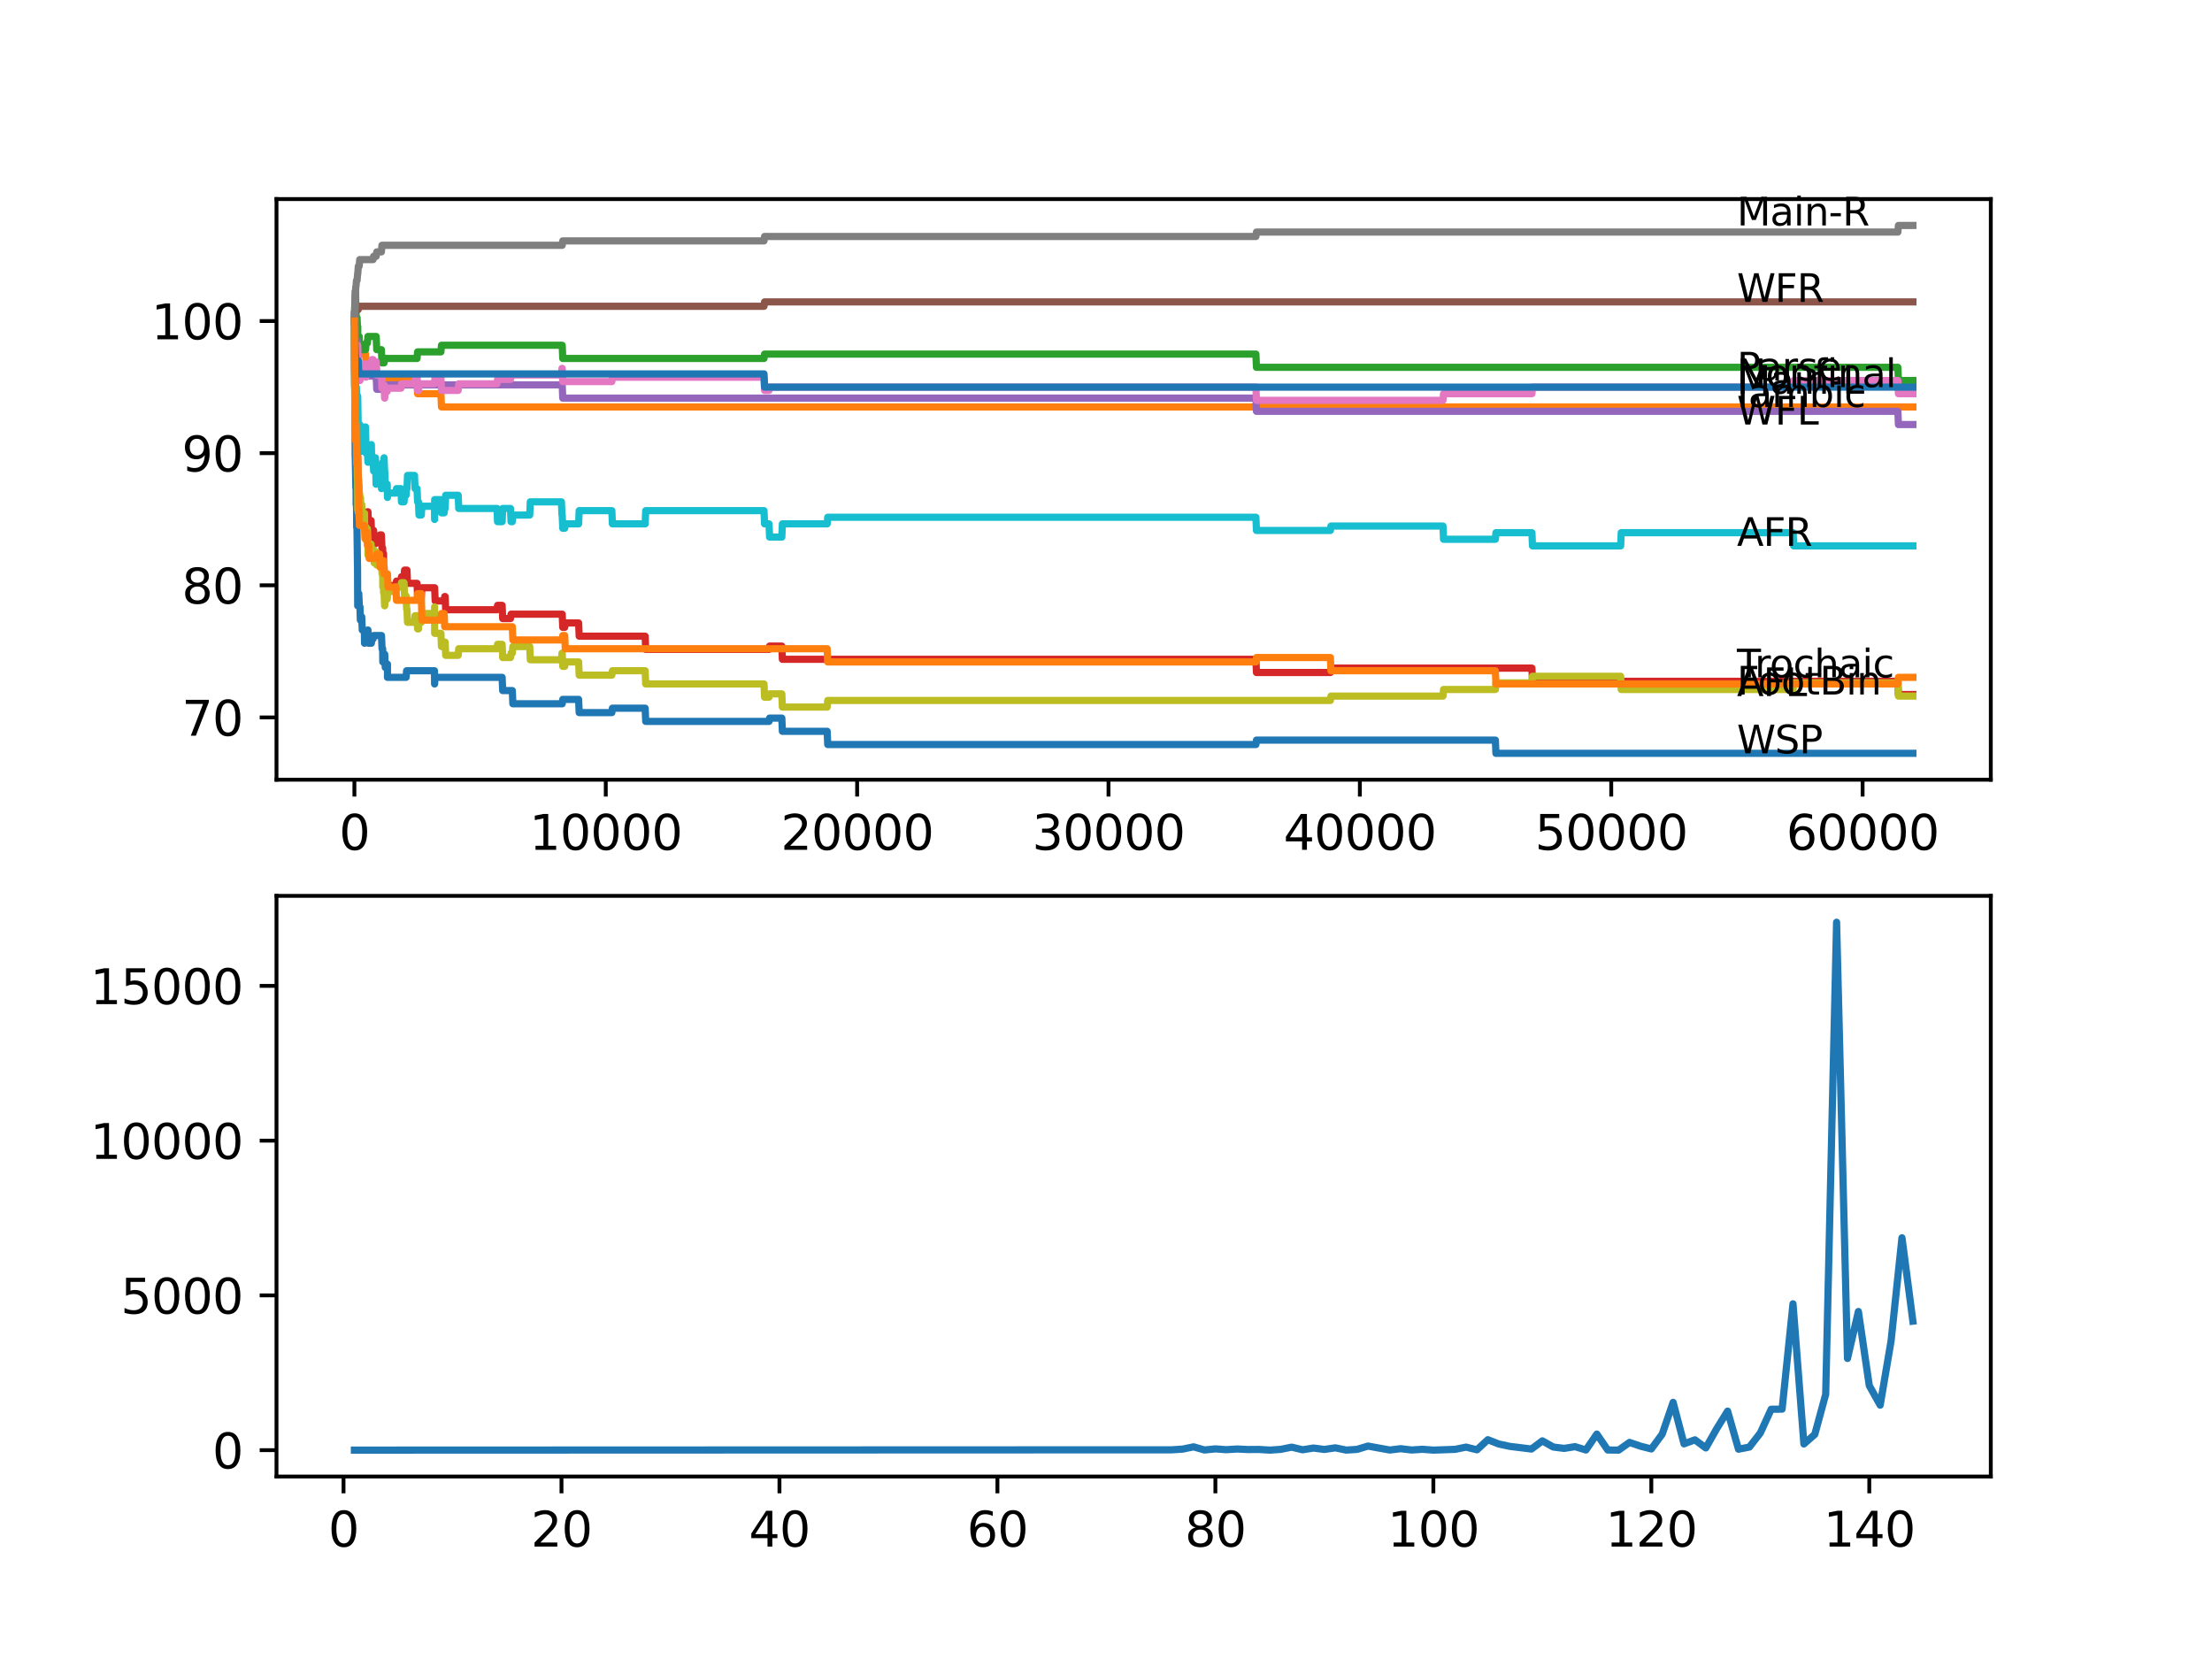 <?xml version="1.0" encoding="utf-8" standalone="no"?>
<!DOCTYPE svg PUBLIC "-//W3C//DTD SVG 1.1//EN"
  "http://www.w3.org/Graphics/SVG/1.1/DTD/svg11.dtd">
<svg xmlns:xlink="http://www.w3.org/1999/xlink" width="460.8pt" height="345.6pt" viewBox="0 0 460.8 345.6" xmlns="http://www.w3.org/2000/svg" version="1.1">
 <defs>
  <style type="text/css">*{stroke-linejoin: round; stroke-linecap: butt}</style>
 </defs>
 <g id="figure_1">
  <g id="patch_1">
   <path d="M 0 345.6 
L 460.8 345.6 
L 460.8 0 
L 0 0 
z
" style="fill: #ffffff"/>
  </g>
  <g id="axes_1">
   <g id="patch_2">
    <path d="M 57.6 162.432 
L 414.72 162.432 
L 414.72 41.472 
L 57.6 41.472 
z
" style="fill: #ffffff"/>
   </g>
   <g id="matplotlib.axis_1">
    <g id="xtick_1">
     <g id="line2d_1">
      <defs>
       <path id="mefac0d7c3a" d="M 0 0 
L 0 3.5 
" style="stroke: #000000; stroke-width: 0.8"/>
      </defs>
      <g>
       <use xlink:href="#mefac0d7c3a" x="73.827" y="162.432" style="stroke: #000000; stroke-width: 0.8"/>
      </g>
     </g>
     <g id="text_1">
      <!-- 0 -->
      <g transform="translate(70.646 177.03)scale(0.1 -0.1)">
       <defs>
        <path id="DejaVuSans-30" d="M 2034 4250 
Q 1547 4250 1301 3770 
Q 1056 3291 1056 2328 
Q 1056 1369 1301 889 
Q 1547 409 2034 409 
Q 2525 409 2770 889 
Q 3016 1369 3016 2328 
Q 3016 3291 2770 3770 
Q 2525 4250 2034 4250 
z
M 2034 4750 
Q 2819 4750 3233 4129 
Q 3647 3509 3647 2328 
Q 3647 1150 3233 529 
Q 2819 -91 2034 -91 
Q 1250 -91 836 529 
Q 422 1150 422 2328 
Q 422 3509 836 4129 
Q 1250 4750 2034 4750 
z
" transform="scale(0.016)"/>
       </defs>
       <use xlink:href="#DejaVuSans-30"/>
      </g>
     </g>
    </g>
    <g id="xtick_2">
     <g id="line2d_2">
      <g>
       <use xlink:href="#mefac0d7c3a" x="126.192" y="162.432" style="stroke: #000000; stroke-width: 0.8"/>
      </g>
     </g>
     <g id="text_2">
      <!-- 10000 -->
      <g transform="translate(110.286 177.03)scale(0.1 -0.1)">
       <defs>
        <path id="DejaVuSans-31" d="M 794 531 
L 1825 531 
L 1825 4091 
L 703 3866 
L 703 4441 
L 1819 4666 
L 2450 4666 
L 2450 531 
L 3481 531 
L 3481 0 
L 794 0 
L 794 531 
z
" transform="scale(0.016)"/>
       </defs>
       <use xlink:href="#DejaVuSans-31"/>
       <use xlink:href="#DejaVuSans-30" x="63.623"/>
       <use xlink:href="#DejaVuSans-30" x="127.246"/>
       <use xlink:href="#DejaVuSans-30" x="190.869"/>
       <use xlink:href="#DejaVuSans-30" x="254.492"/>
      </g>
     </g>
    </g>
    <g id="xtick_3">
     <g id="line2d_3">
      <g>
       <use xlink:href="#mefac0d7c3a" x="178.556" y="162.432" style="stroke: #000000; stroke-width: 0.8"/>
      </g>
     </g>
     <g id="text_3">
      <!-- 20000 -->
      <g transform="translate(162.65 177.03)scale(0.1 -0.1)">
       <defs>
        <path id="DejaVuSans-32" d="M 1228 531 
L 3431 531 
L 3431 0 
L 469 0 
L 469 531 
Q 828 903 1448 1529 
Q 2069 2156 2228 2338 
Q 2531 2678 2651 2914 
Q 2772 3150 2772 3378 
Q 2772 3750 2511 3984 
Q 2250 4219 1831 4219 
Q 1534 4219 1204 4116 
Q 875 4013 500 3803 
L 500 4441 
Q 881 4594 1212 4672 
Q 1544 4750 1819 4750 
Q 2544 4750 2975 4387 
Q 3406 4025 3406 3419 
Q 3406 3131 3298 2873 
Q 3191 2616 2906 2266 
Q 2828 2175 2409 1742 
Q 1991 1309 1228 531 
z
" transform="scale(0.016)"/>
       </defs>
       <use xlink:href="#DejaVuSans-32"/>
       <use xlink:href="#DejaVuSans-30" x="63.623"/>
       <use xlink:href="#DejaVuSans-30" x="127.246"/>
       <use xlink:href="#DejaVuSans-30" x="190.869"/>
       <use xlink:href="#DejaVuSans-30" x="254.492"/>
      </g>
     </g>
    </g>
    <g id="xtick_4">
     <g id="line2d_4">
      <g>
       <use xlink:href="#mefac0d7c3a" x="230.921" y="162.432" style="stroke: #000000; stroke-width: 0.8"/>
      </g>
     </g>
     <g id="text_4">
      <!-- 30000 -->
      <g transform="translate(215.015 177.03)scale(0.1 -0.1)">
       <defs>
        <path id="DejaVuSans-33" d="M 2597 2516 
Q 3050 2419 3304 2112 
Q 3559 1806 3559 1356 
Q 3559 666 3084 287 
Q 2609 -91 1734 -91 
Q 1441 -91 1130 -33 
Q 819 25 488 141 
L 488 750 
Q 750 597 1062 519 
Q 1375 441 1716 441 
Q 2309 441 2620 675 
Q 2931 909 2931 1356 
Q 2931 1769 2642 2001 
Q 2353 2234 1838 2234 
L 1294 2234 
L 1294 2753 
L 1863 2753 
Q 2328 2753 2575 2939 
Q 2822 3125 2822 3475 
Q 2822 3834 2567 4026 
Q 2313 4219 1838 4219 
Q 1578 4219 1281 4162 
Q 984 4106 628 3988 
L 628 4550 
Q 988 4650 1302 4700 
Q 1616 4750 1894 4750 
Q 2613 4750 3031 4423 
Q 3450 4097 3450 3541 
Q 3450 3153 3228 2886 
Q 3006 2619 2597 2516 
z
" transform="scale(0.016)"/>
       </defs>
       <use xlink:href="#DejaVuSans-33"/>
       <use xlink:href="#DejaVuSans-30" x="63.623"/>
       <use xlink:href="#DejaVuSans-30" x="127.246"/>
       <use xlink:href="#DejaVuSans-30" x="190.869"/>
       <use xlink:href="#DejaVuSans-30" x="254.492"/>
      </g>
     </g>
    </g>
    <g id="xtick_5">
     <g id="line2d_5">
      <g>
       <use xlink:href="#mefac0d7c3a" x="283.285" y="162.432" style="stroke: #000000; stroke-width: 0.8"/>
      </g>
     </g>
     <g id="text_5">
      <!-- 40000 -->
      <g transform="translate(267.379 177.03)scale(0.1 -0.1)">
       <defs>
        <path id="DejaVuSans-34" d="M 2419 4116 
L 825 1625 
L 2419 1625 
L 2419 4116 
z
M 2253 4666 
L 3047 4666 
L 3047 1625 
L 3713 1625 
L 3713 1100 
L 3047 1100 
L 3047 0 
L 2419 0 
L 2419 1100 
L 313 1100 
L 313 1709 
L 2253 4666 
z
" transform="scale(0.016)"/>
       </defs>
       <use xlink:href="#DejaVuSans-34"/>
       <use xlink:href="#DejaVuSans-30" x="63.623"/>
       <use xlink:href="#DejaVuSans-30" x="127.246"/>
       <use xlink:href="#DejaVuSans-30" x="190.869"/>
       <use xlink:href="#DejaVuSans-30" x="254.492"/>
      </g>
     </g>
    </g>
    <g id="xtick_6">
     <g id="line2d_6">
      <g>
       <use xlink:href="#mefac0d7c3a" x="335.65" y="162.432" style="stroke: #000000; stroke-width: 0.8"/>
      </g>
     </g>
     <g id="text_6">
      <!-- 50000 -->
      <g transform="translate(319.744 177.03)scale(0.1 -0.1)">
       <defs>
        <path id="DejaVuSans-35" d="M 691 4666 
L 3169 4666 
L 3169 4134 
L 1269 4134 
L 1269 2991 
Q 1406 3038 1543 3061 
Q 1681 3084 1819 3084 
Q 2600 3084 3056 2656 
Q 3513 2228 3513 1497 
Q 3513 744 3044 326 
Q 2575 -91 1722 -91 
Q 1428 -91 1123 -41 
Q 819 9 494 109 
L 494 744 
Q 775 591 1075 516 
Q 1375 441 1709 441 
Q 2250 441 2565 725 
Q 2881 1009 2881 1497 
Q 2881 1984 2565 2268 
Q 2250 2553 1709 2553 
Q 1456 2553 1204 2497 
Q 953 2441 691 2322 
L 691 4666 
z
" transform="scale(0.016)"/>
       </defs>
       <use xlink:href="#DejaVuSans-35"/>
       <use xlink:href="#DejaVuSans-30" x="63.623"/>
       <use xlink:href="#DejaVuSans-30" x="127.246"/>
       <use xlink:href="#DejaVuSans-30" x="190.869"/>
       <use xlink:href="#DejaVuSans-30" x="254.492"/>
      </g>
     </g>
    </g>
    <g id="xtick_7">
     <g id="line2d_7">
      <g>
       <use xlink:href="#mefac0d7c3a" x="388.014" y="162.432" style="stroke: #000000; stroke-width: 0.8"/>
      </g>
     </g>
     <g id="text_7">
      <!-- 60000 -->
      <g transform="translate(372.108 177.03)scale(0.1 -0.1)">
       <defs>
        <path id="DejaVuSans-36" d="M 2113 2584 
Q 1688 2584 1439 2293 
Q 1191 2003 1191 1497 
Q 1191 994 1439 701 
Q 1688 409 2113 409 
Q 2538 409 2786 701 
Q 3034 994 3034 1497 
Q 3034 2003 2786 2293 
Q 2538 2584 2113 2584 
z
M 3366 4563 
L 3366 3988 
Q 3128 4100 2886 4159 
Q 2644 4219 2406 4219 
Q 1781 4219 1451 3797 
Q 1122 3375 1075 2522 
Q 1259 2794 1537 2939 
Q 1816 3084 2150 3084 
Q 2853 3084 3261 2657 
Q 3669 2231 3669 1497 
Q 3669 778 3244 343 
Q 2819 -91 2113 -91 
Q 1303 -91 875 529 
Q 447 1150 447 2328 
Q 447 3434 972 4092 
Q 1497 4750 2381 4750 
Q 2619 4750 2861 4703 
Q 3103 4656 3366 4563 
z
" transform="scale(0.016)"/>
       </defs>
       <use xlink:href="#DejaVuSans-36"/>
       <use xlink:href="#DejaVuSans-30" x="63.623"/>
       <use xlink:href="#DejaVuSans-30" x="127.246"/>
       <use xlink:href="#DejaVuSans-30" x="190.869"/>
       <use xlink:href="#DejaVuSans-30" x="254.492"/>
      </g>
     </g>
    </g>
   </g>
   <g id="matplotlib.axis_2">
    <g id="ytick_1">
     <g id="line2d_8">
      <defs>
       <path id="mfa49338f48" d="M 0 0 
L -3.5 0 
" style="stroke: #000000; stroke-width: 0.8"/>
      </defs>
      <g>
       <use xlink:href="#mfa49338f48" x="57.6" y="149.456" style="stroke: #000000; stroke-width: 0.8"/>
      </g>
     </g>
     <g id="text_8">
      <!-- 70 -->
      <g transform="translate(37.875 153.255)scale(0.1 -0.1)">
       <defs>
        <path id="DejaVuSans-37" d="M 525 4666 
L 3525 4666 
L 3525 4397 
L 1831 0 
L 1172 0 
L 2766 4134 
L 525 4134 
L 525 4666 
z
" transform="scale(0.016)"/>
       </defs>
       <use xlink:href="#DejaVuSans-37"/>
       <use xlink:href="#DejaVuSans-30" x="63.623"/>
      </g>
     </g>
    </g>
    <g id="ytick_2">
     <g id="line2d_9">
      <g>
       <use xlink:href="#mfa49338f48" x="57.6" y="121.931" style="stroke: #000000; stroke-width: 0.8"/>
      </g>
     </g>
     <g id="text_9">
      <!-- 80 -->
      <g transform="translate(37.875 125.73)scale(0.1 -0.1)">
       <defs>
        <path id="DejaVuSans-38" d="M 2034 2216 
Q 1584 2216 1326 1975 
Q 1069 1734 1069 1313 
Q 1069 891 1326 650 
Q 1584 409 2034 409 
Q 2484 409 2743 651 
Q 3003 894 3003 1313 
Q 3003 1734 2745 1975 
Q 2488 2216 2034 2216 
z
M 1403 2484 
Q 997 2584 770 2862 
Q 544 3141 544 3541 
Q 544 4100 942 4425 
Q 1341 4750 2034 4750 
Q 2731 4750 3128 4425 
Q 3525 4100 3525 3541 
Q 3525 3141 3298 2862 
Q 3072 2584 2669 2484 
Q 3125 2378 3379 2068 
Q 3634 1759 3634 1313 
Q 3634 634 3220 271 
Q 2806 -91 2034 -91 
Q 1263 -91 848 271 
Q 434 634 434 1313 
Q 434 1759 690 2068 
Q 947 2378 1403 2484 
z
M 1172 3481 
Q 1172 3119 1398 2916 
Q 1625 2713 2034 2713 
Q 2441 2713 2670 2916 
Q 2900 3119 2900 3481 
Q 2900 3844 2670 4047 
Q 2441 4250 2034 4250 
Q 1625 4250 1398 4047 
Q 1172 3844 1172 3481 
z
" transform="scale(0.016)"/>
       </defs>
       <use xlink:href="#DejaVuSans-38"/>
       <use xlink:href="#DejaVuSans-30" x="63.623"/>
      </g>
     </g>
    </g>
    <g id="ytick_3">
     <g id="line2d_10">
      <g>
       <use xlink:href="#mfa49338f48" x="57.6" y="94.405" style="stroke: #000000; stroke-width: 0.8"/>
      </g>
     </g>
     <g id="text_10">
      <!-- 90 -->
      <g transform="translate(37.875 98.205)scale(0.1 -0.1)">
       <defs>
        <path id="DejaVuSans-39" d="M 703 97 
L 703 672 
Q 941 559 1184 500 
Q 1428 441 1663 441 
Q 2288 441 2617 861 
Q 2947 1281 2994 2138 
Q 2813 1869 2534 1725 
Q 2256 1581 1919 1581 
Q 1219 1581 811 2004 
Q 403 2428 403 3163 
Q 403 3881 828 4315 
Q 1253 4750 1959 4750 
Q 2769 4750 3195 4129 
Q 3622 3509 3622 2328 
Q 3622 1225 3098 567 
Q 2575 -91 1691 -91 
Q 1453 -91 1209 -44 
Q 966 3 703 97 
z
M 1959 2075 
Q 2384 2075 2632 2365 
Q 2881 2656 2881 3163 
Q 2881 3666 2632 3958 
Q 2384 4250 1959 4250 
Q 1534 4250 1286 3958 
Q 1038 3666 1038 3163 
Q 1038 2656 1286 2365 
Q 1534 2075 1959 2075 
z
" transform="scale(0.016)"/>
       </defs>
       <use xlink:href="#DejaVuSans-39"/>
       <use xlink:href="#DejaVuSans-30" x="63.623"/>
      </g>
     </g>
    </g>
    <g id="ytick_4">
     <g id="line2d_11">
      <g>
       <use xlink:href="#mfa49338f48" x="57.6" y="66.88" style="stroke: #000000; stroke-width: 0.8"/>
      </g>
     </g>
     <g id="text_11">
      <!-- 100 -->
      <g transform="translate(31.512 70.679)scale(0.1 -0.1)">
       <use xlink:href="#DejaVuSans-31"/>
       <use xlink:href="#DejaVuSans-30" x="63.623"/>
       <use xlink:href="#DejaVuSans-30" x="127.246"/>
      </g>
     </g>
    </g>
   </g>
   <g id="line2d_12">
    <path d="M 73.833 66.88 
L 73.995 95.231 
L 74.011 95.231 
L 74.131 101.654 
L 74.157 101.654 
L 74.178 99.589 
L 74.194 105.094 
L 74.241 105.094 
L 74.246 105.094 
L 74.267 104.406 
L 74.304 109.911 
L 74.33 108.535 
L 74.346 108.535 
L 74.472 117.94 
L 74.482 117.94 
L 74.519 126.197 
L 74.602 124.362 
L 74.629 124.362 
L 74.744 123.674 
L 74.859 126.427 
L 74.985 126.427 
L 75.069 129.179 
L 75.095 128.491 
L 75.351 128.491 
L 75.466 131.244 
L 75.912 131.244 
L 75.938 133.996 
L 76.022 132.62 
L 76.529 132.62 
L 76.645 131.244 
L 76.65 131.244 
L 76.765 133.996 
L 77.362 133.996 
L 77.477 133.079 
L 77.718 133.079 
L 77.833 132.39 
L 79.472 132.39 
L 79.588 135.143 
L 79.718 135.143 
L 79.745 137.895 
L 79.828 137.207 
L 80.007 137.207 
L 80.122 136.29 
L 80.143 136.29 
L 80.258 139.042 
L 80.656 139.042 
L 80.713 138.354 
L 80.719 141.107 
L 80.75 141.107 
L 84.588 141.107 
L 84.704 139.73 
L 90.511 139.73 
L 90.537 142.483 
L 90.621 141.107 
L 104.602 141.107 
L 104.717 143.859 
L 106.723 143.859 
L 106.838 146.612 
L 117.117 146.612 
L 117.232 145.694 
L 120.537 145.694 
L 120.652 148.447 
L 127.459 148.447 
L 127.574 147.529 
L 134.397 147.529 
L 134.513 150.282 
L 160.203 150.282 
L 160.318 149.594 
L 162.868 149.594 
L 162.983 152.346 
L 172.315 152.346 
L 172.43 155.099 
L 261.627 155.099 
L 261.743 154.181 
L 311.515 154.181 
L 311.63 156.934 
L 398.487 156.934 
L 398.487 156.934 
" clip-path="url(#p2d5bb32067)" style="fill: none; stroke: #1f77b4; stroke-width: 1.5; stroke-linecap: square"/>
   </g>
   <g id="line2d_13">
    <path d="M 73.833 66.88 
L 73.958 62.751 
L 74.037 62.751 
L 74.157 68.256 
L 74.383 68.256 
L 74.498 71.009 
L 74.529 71.009 
L 74.644 73.761 
L 76.152 73.761 
L 76.268 76.514 
L 78.367 76.514 
L 78.483 79.267 
L 86.877 79.267 
L 86.992 82.019 
L 91.851 82.019 
L 91.967 84.772 
L 398.487 84.772 
L 398.487 84.772 
" clip-path="url(#p2d5bb32067)" style="fill: none; stroke: #ff7f0e; stroke-width: 1.5; stroke-linecap: square"/>
   </g>
   <g id="line2d_14">
    <path d="M 73.833 65.504 
L 73.848 65.504 
L 73.995 60.687 
L 74.068 60.687 
L 74.189 66.192 
L 74.383 66.192 
L 74.498 68.945 
L 74.519 68.945 
L 74.529 68.027 
L 74.534 70.78 
L 74.618 70.78 
L 74.629 70.78 
L 74.744 70.091 
L 74.822 70.091 
L 74.938 72.844 
L 76.152 72.844 
L 76.268 71.468 
L 76.529 71.468 
L 76.645 70.091 
L 78.367 70.091 
L 78.483 72.844 
L 79.451 72.844 
L 79.567 75.597 
L 80.007 75.597 
L 80.122 74.679 
L 86.877 74.679 
L 86.992 73.303 
L 91.851 73.303 
L 91.967 71.926 
L 117.117 71.926 
L 117.232 74.679 
L 159.155 74.679 
L 159.271 73.761 
L 261.627 73.761 
L 261.743 76.514 
L 395.361 76.514 
L 395.476 79.267 
L 398.487 79.267 
L 398.487 79.267 
" clip-path="url(#p2d5bb32067)" style="fill: none; stroke: #2ca02c; stroke-width: 1.5; stroke-linecap: square"/>
   </g>
   <g id="line2d_15">
    <path d="M 73.833 69.633 
L 73.843 69.633 
L 73.901 80.643 
L 73.969 78.716 
L 73.979 77.799 
L 74.016 86.056 
L 74.037 86.056 
L 74.068 86.056 
L 74.199 83.441 
L 74.246 83.441 
L 74.299 81.836 
L 74.304 84.588 
L 74.346 84.588 
L 74.466 91.699 
L 74.482 91.699 
L 74.587 99.956 
L 74.602 99.039 
L 74.629 99.039 
L 74.744 101.791 
L 74.822 101.791 
L 74.859 104.544 
L 74.932 103.626 
L 74.985 103.626 
L 75.069 106.379 
L 75.095 105.691 
L 75.351 105.691 
L 75.466 108.443 
L 75.912 108.443 
L 76.027 107.526 
L 76.425 107.526 
L 76.54 106.608 
L 76.655 106.608 
L 76.77 109.361 
L 76.791 109.361 
L 76.907 108.443 
L 77.299 108.443 
L 77.414 111.196 
L 77.718 111.196 
L 77.833 110.508 
L 77.949 113.26 
L 78.226 113.26 
L 78.341 112.343 
L 79.059 112.343 
L 79.174 111.425 
L 79.451 111.425 
L 79.567 114.178 
L 79.718 114.178 
L 79.745 116.93 
L 79.828 116.242 
L 79.891 116.242 
L 79.897 115.325 
L 79.902 118.077 
L 79.991 118.077 
L 80.007 118.077 
L 80.122 120.83 
L 80.143 120.83 
L 80.258 123.582 
L 80.656 123.582 
L 80.776 121.977 
L 82.478 121.977 
L 82.593 121.059 
L 83.52 121.059 
L 83.635 120.142 
L 84.164 120.142 
L 84.279 118.765 
L 84.777 118.765 
L 84.892 121.518 
L 86.877 121.518 
L 86.992 124.27 
L 87.767 124.27 
L 87.887 122.435 
L 90.542 122.435 
L 90.657 125.188 
L 92.527 125.188 
L 92.642 124.27 
L 92.731 124.27 
L 92.846 127.023 
L 103.534 127.023 
L 103.649 126.105 
L 104.602 126.105 
L 104.717 128.858 
L 106.346 128.858 
L 106.461 127.94 
L 117.117 127.94 
L 117.232 130.693 
L 117.641 130.693 
L 117.756 129.776 
L 120.537 129.776 
L 120.652 132.528 
L 134.397 132.528 
L 134.513 135.281 
L 160.203 135.281 
L 160.318 134.592 
L 162.868 134.592 
L 162.983 137.345 
L 261.627 137.345 
L 261.743 140.097 
L 277.143 140.097 
L 277.258 139.18 
L 319.129 139.18 
L 319.244 141.933 
L 395.361 141.933 
L 395.476 144.685 
L 398.487 144.685 
L 398.487 144.685 
" clip-path="url(#p2d5bb32067)" style="fill: none; stroke: #d62728; stroke-width: 1.5; stroke-linecap: square"/>
   </g>
   <g id="line2d_16">
    <path d="M 73.833 65.504 
L 73.99 65.504 
L 74.11 71.009 
L 74.383 71.009 
L 74.498 73.761 
L 74.519 73.761 
L 74.529 72.844 
L 74.534 75.597 
L 74.618 75.597 
L 74.822 75.597 
L 74.938 78.349 
L 78.367 78.349 
L 78.483 81.102 
L 80.007 81.102 
L 80.122 80.184 
L 117.117 80.184 
L 117.232 82.937 
L 261.627 82.937 
L 261.743 85.689 
L 395.361 85.689 
L 395.476 88.442 
L 398.487 88.442 
L 398.487 88.442 
" clip-path="url(#p2d5bb32067)" style="fill: none; stroke: #9467bd; stroke-width: 1.5; stroke-linecap: square"/>
   </g>
   <g id="line2d_17">
    <path d="M 73.833 66.88 
L 73.854 66.88 
L 73.969 65.412 
L 73.99 65.412 
L 74.105 64.495 
L 74.629 64.495 
L 74.744 63.806 
L 159.155 63.806 
L 159.271 62.889 
L 398.487 62.889 
L 398.487 62.889 
" clip-path="url(#p2d5bb32067)" style="fill: none; stroke: #8c564b; stroke-width: 1.5; stroke-linecap: square"/>
   </g>
   <g id="line2d_18">
    <path d="M 73.833 69.633 
L 73.859 77.202 
L 73.948 73.532 
L 73.953 73.532 
L 73.979 72.156 
L 74.042 77.661 
L 74.053 75.367 
L 74.068 75.367 
L 74.157 78.578 
L 74.184 77.89 
L 74.246 77.89 
L 74.383 73.532 
L 74.388 76.285 
L 74.466 71.926 
L 74.487 71.926 
L 74.519 71.926 
L 74.639 78.808 
L 74.65 78.808 
L 74.77 76.514 
L 74.822 76.514 
L 74.938 79.267 
L 74.985 79.267 
L 75.1 77.202 
L 75.173 77.202 
L 75.288 75.826 
L 76.152 75.826 
L 76.231 78.578 
L 76.262 77.202 
L 76.655 77.202 
L 76.77 75.826 
L 77.362 75.826 
L 77.477 74.908 
L 77.718 74.908 
L 77.833 77.661 
L 78.226 77.661 
L 78.347 75.367 
L 78.367 75.367 
L 78.483 78.12 
L 79.451 78.12 
L 79.567 80.872 
L 79.745 80.872 
L 79.86 80.184 
L 80.007 80.184 
L 80.122 82.937 
L 80.143 82.937 
L 80.258 81.56 
L 80.656 81.56 
L 80.771 80.872 
L 83.52 80.872 
L 83.635 79.955 
L 86.348 79.955 
L 86.463 78.578 
L 86.877 78.578 
L 86.992 81.331 
L 87.175 81.331 
L 87.29 79.955 
L 90.511 79.955 
L 90.626 78.578 
L 91.851 78.578 
L 91.967 81.331 
L 95.449 81.331 
L 95.564 79.955 
L 103.534 79.955 
L 103.649 79.037 
L 106.346 79.037 
L 106.461 78.12 
L 116.955 78.12 
L 117.07 76.743 
L 117.117 76.743 
L 117.232 79.496 
L 127.459 79.496 
L 127.574 78.578 
L 159.155 78.578 
L 159.271 81.331 
L 160.203 81.331 
L 160.318 80.643 
L 261.627 80.643 
L 261.743 83.395 
L 300.602 83.395 
L 300.718 82.019 
L 319.129 82.019 
L 319.244 80.643 
L 373.541 80.643 
L 373.656 79.267 
L 395.361 79.267 
L 395.476 82.019 
L 398.487 82.019 
L 398.487 82.019 
" clip-path="url(#p2d5bb32067)" style="fill: none; stroke: #e377c2; stroke-width: 1.5; stroke-linecap: square"/>
   </g>
   <g id="line2d_19">
    <path d="M 73.833 66.88 
L 73.953 64.036 
L 73.979 64.036 
L 74.105 59.815 
L 74.147 59.815 
L 74.262 58.439 
L 74.383 58.439 
L 74.498 57.063 
L 74.529 57.063 
L 74.644 55.457 
L 74.822 55.457 
L 74.938 54.081 
L 77.718 54.081 
L 77.833 53.393 
L 78.367 53.393 
L 78.483 52.475 
L 79.451 52.475 
L 79.567 51.099 
L 117.117 51.099 
L 117.232 50.181 
L 159.155 50.181 
L 159.271 49.264 
L 261.627 49.264 
L 261.743 48.346 
L 395.361 48.346 
L 395.476 46.97 
L 398.487 46.97 
L 398.487 46.97 
" clip-path="url(#p2d5bb32067)" style="fill: none; stroke: #7f7f7f; stroke-width: 1.5; stroke-linecap: square"/>
   </g>
   <g id="line2d_20">
    <path d="M 73.833 69.633 
L 73.838 69.633 
L 73.917 83.395 
L 73.969 81.79 
L 73.99 78.12 
L 74.016 85.001 
L 74.063 82.707 
L 74.178 87.432 
L 74.299 83.074 
L 74.44 99.36 
L 74.456 99.36 
L 74.482 96.608 
L 74.534 106.241 
L 74.54 106.241 
L 74.566 106.241 
L 74.629 103.948 
L 74.634 106.7 
L 74.681 104.865 
L 74.697 104.865 
L 74.822 101.195 
L 74.859 103.948 
L 74.932 103.03 
L 74.943 103.03 
L 74.985 105.783 
L 75.053 104.406 
L 75.069 104.406 
L 75.116 103.718 
L 75.121 106.471 
L 75.163 106.471 
L 75.173 106.471 
L 75.288 105.094 
L 75.351 105.094 
L 75.466 107.847 
L 75.912 107.847 
L 75.938 106.929 
L 75.943 109.682 
L 76.011 109.682 
L 76.152 109.682 
L 76.231 112.435 
L 76.262 111.058 
L 76.425 111.058 
L 76.529 110.141 
L 76.645 112.893 
L 76.65 112.893 
L 76.655 115.646 
L 76.76 114.27 
L 76.791 114.27 
L 76.907 113.352 
L 77.299 113.352 
L 77.362 116.105 
L 77.409 115.187 
L 77.718 115.187 
L 77.833 114.499 
L 77.949 117.251 
L 78.226 117.251 
L 78.347 114.958 
L 78.367 114.958 
L 78.483 117.71 
L 79.059 117.71 
L 79.174 116.793 
L 79.472 116.793 
L 79.588 119.545 
L 79.718 119.545 
L 79.745 122.298 
L 79.828 121.61 
L 79.891 121.61 
L 79.897 120.692 
L 79.902 123.445 
L 79.991 123.445 
L 80.007 123.445 
L 80.122 126.197 
L 80.143 126.197 
L 80.258 124.821 
L 80.656 124.821 
L 80.776 123.215 
L 82.478 123.215 
L 82.593 122.298 
L 83.52 122.298 
L 83.635 121.38 
L 84.164 121.38 
L 84.279 124.133 
L 84.588 124.133 
L 84.704 126.885 
L 84.777 126.885 
L 84.892 129.638 
L 86.348 129.638 
L 86.463 128.262 
L 86.877 128.262 
L 86.992 131.014 
L 87.175 131.014 
L 87.29 129.638 
L 87.767 129.638 
L 87.887 127.803 
L 90.511 127.803 
L 90.537 126.427 
L 90.547 131.932 
L 90.605 131.932 
L 91.851 131.932 
L 91.967 134.684 
L 92.527 134.684 
L 92.642 133.767 
L 92.731 133.767 
L 92.846 136.519 
L 95.449 136.519 
L 95.564 135.143 
L 103.534 135.143 
L 103.649 134.225 
L 104.602 134.225 
L 104.717 136.978 
L 106.346 136.978 
L 106.461 136.06 
L 106.723 136.06 
L 106.838 134.684 
L 110.352 134.684 
L 110.467 137.437 
L 116.955 137.437 
L 117.07 136.06 
L 117.117 136.06 
L 117.232 138.813 
L 117.641 138.813 
L 117.756 137.895 
L 120.537 137.895 
L 120.652 140.648 
L 127.459 140.648 
L 127.574 139.73 
L 134.397 139.73 
L 134.513 142.483 
L 159.155 142.483 
L 159.271 145.236 
L 160.203 145.236 
L 160.318 144.547 
L 162.868 144.547 
L 162.983 147.3 
L 172.315 147.3 
L 172.43 145.924 
L 277.143 145.924 
L 277.258 145.006 
L 300.602 145.006 
L 300.718 143.63 
L 311.515 143.63 
L 311.63 142.254 
L 319.129 142.254 
L 319.244 140.877 
L 337.614 140.877 
L 337.729 143.63 
L 373.541 143.63 
L 373.656 142.254 
L 395.361 142.254 
L 395.476 145.006 
L 398.487 145.006 
L 398.487 145.006 
" clip-path="url(#p2d5bb32067)" style="fill: none; stroke: #bcbd22; stroke-width: 1.5; stroke-linecap: square"/>
   </g>
   <g id="line2d_21">
    <path d="M 73.833 69.633 
L 73.838 69.633 
L 73.843 66.88 
L 73.901 80.413 
L 73.937 75.734 
L 73.943 75.734 
L 73.979 73.899 
L 73.99 79.404 
L 74.042 75.734 
L 74.173 87.57 
L 74.246 80.689 
L 74.288 84.817 
L 74.309 83.441 
L 74.403 87.57 
L 74.414 87.57 
L 74.424 90.323 
L 74.513 82.524 
L 74.519 82.524 
L 74.639 89.864 
L 74.65 89.864 
L 74.744 93.534 
L 74.765 92.158 
L 74.859 92.158 
L 74.985 88.488 
L 75.105 93.993 
L 75.116 93.993 
L 75.173 91.24 
L 75.226 93.993 
L 75.351 93.993 
L 75.466 91.24 
L 75.912 91.24 
L 76.032 88.946 
L 76.152 88.946 
L 76.273 94.451 
L 76.425 94.451 
L 76.529 93.534 
L 76.645 96.286 
L 76.65 96.286 
L 76.655 93.534 
L 76.76 96.286 
L 76.791 96.286 
L 76.907 95.369 
L 77.299 95.369 
L 77.362 92.616 
L 77.409 95.369 
L 77.718 95.369 
L 77.833 98.121 
L 77.949 95.369 
L 78.226 95.369 
L 78.347 100.874 
L 78.367 100.874 
L 78.483 99.956 
L 79.059 99.956 
L 79.174 99.039 
L 79.451 99.039 
L 79.472 101.791 
L 79.561 99.039 
L 79.718 99.039 
L 79.745 96.286 
L 79.828 99.039 
L 79.891 99.039 
L 80.007 95.369 
L 80.122 98.121 
L 80.143 98.121 
L 80.258 100.874 
L 80.656 100.874 
L 80.713 103.626 
L 80.766 102.709 
L 82.478 102.709 
L 82.593 101.791 
L 83.52 101.791 
L 83.635 104.544 
L 84.164 104.544 
L 84.279 103.168 
L 84.588 103.168 
L 84.704 101.791 
L 84.777 101.791 
L 84.892 99.039 
L 86.348 99.039 
L 86.463 101.791 
L 86.877 101.791 
L 86.992 104.544 
L 87.175 104.544 
L 87.29 107.296 
L 87.767 107.296 
L 87.887 105.461 
L 90.511 105.461 
L 90.537 108.214 
L 90.547 104.085 
L 90.616 104.085 
L 91.851 104.085 
L 91.967 106.838 
L 92.527 106.838 
L 92.642 105.92 
L 92.731 105.92 
L 92.846 103.168 
L 95.449 103.168 
L 95.564 105.92 
L 103.534 105.92 
L 103.649 108.673 
L 104.602 108.673 
L 104.717 105.92 
L 106.346 105.92 
L 106.461 108.673 
L 106.723 108.673 
L 106.838 107.296 
L 110.352 107.296 
L 110.467 104.544 
L 116.955 104.544 
L 117.07 107.296 
L 117.117 107.296 
L 117.232 110.049 
L 117.641 110.049 
L 117.756 109.132 
L 120.537 109.132 
L 120.652 106.379 
L 127.459 106.379 
L 127.574 109.132 
L 134.397 109.132 
L 134.513 106.379 
L 159.155 106.379 
L 159.271 109.132 
L 160.203 109.132 
L 160.318 111.884 
L 162.868 111.884 
L 162.983 109.132 
L 172.315 109.132 
L 172.43 107.755 
L 261.627 107.755 
L 261.743 110.508 
L 277.143 110.508 
L 277.258 109.59 
L 300.602 109.59 
L 300.718 112.343 
L 311.515 112.343 
L 311.63 110.967 
L 319.129 110.967 
L 319.244 113.719 
L 337.614 113.719 
L 337.729 110.967 
L 373.541 110.967 
L 373.656 113.719 
L 398.487 113.719 
L 398.487 113.719 
" clip-path="url(#p2d5bb32067)" style="fill: none; stroke: #17becf; stroke-width: 1.5; stroke-linecap: square"/>
   </g>
   <g id="line2d_22">
    <path d="M 73.833 66.88 
L 73.854 66.88 
L 73.974 72.385 
L 73.99 72.385 
L 74.105 75.138 
L 74.629 75.138 
L 74.744 77.89 
L 159.155 77.89 
L 159.271 80.643 
L 398.487 80.643 
L 398.487 80.643 
" clip-path="url(#p2d5bb32067)" style="fill: none; stroke: #1f77b4; stroke-width: 1.5; stroke-linecap: square"/>
   </g>
   <g id="line2d_23">
    <path d="M 73.833 66.88 
L 73.99 91.653 
L 74.037 91.653 
L 74.157 88.35 
L 74.178 88.35 
L 74.304 96.608 
L 74.383 96.608 
L 74.498 95.231 
L 74.508 95.231 
L 74.623 99.819 
L 74.676 99.819 
L 74.801 108.076 
L 74.822 108.076 
L 74.859 106.7 
L 74.864 109.453 
L 74.927 109.453 
L 75.912 109.453 
L 76.027 112.205 
L 76.152 112.205 
L 76.268 110.829 
L 76.425 110.829 
L 76.54 113.581 
L 76.791 113.581 
L 76.907 116.334 
L 78.367 116.334 
L 78.483 115.416 
L 79.059 115.416 
L 79.174 118.169 
L 79.451 118.169 
L 79.567 116.793 
L 79.891 116.793 
L 80.007 119.545 
L 80.713 119.545 
L 80.829 122.298 
L 82.478 122.298 
L 82.593 125.05 
L 86.877 125.05 
L 86.992 123.674 
L 87.767 123.674 
L 87.887 129.179 
L 91.851 129.179 
L 91.967 127.803 
L 92.527 127.803 
L 92.642 130.555 
L 106.723 130.555 
L 106.838 133.308 
L 117.117 133.308 
L 117.232 132.39 
L 117.641 132.39 
L 117.756 135.143 
L 172.315 135.143 
L 172.43 137.895 
L 261.627 137.895 
L 261.743 136.978 
L 277.143 136.978 
L 277.258 139.73 
L 311.515 139.73 
L 311.63 142.483 
L 395.361 142.483 
L 395.476 141.107 
L 398.487 141.107 
L 398.487 141.107 
" clip-path="url(#p2d5bb32067)" style="fill: none; stroke: #ff7f0e; stroke-width: 1.5; stroke-linecap: square"/>
   </g>
   <g id="patch_3">
    <path d="M 57.6 162.432 
L 57.6 41.472 
" style="fill: none; stroke: #000000; stroke-width: 0.8; stroke-linejoin: miter; stroke-linecap: square"/>
   </g>
   <g id="patch_4">
    <path d="M 414.72 162.432 
L 414.72 41.472 
" style="fill: none; stroke: #000000; stroke-width: 0.8; stroke-linejoin: miter; stroke-linecap: square"/>
   </g>
   <g id="patch_5">
    <path d="M 57.6 162.432 
L 414.72 162.432 
" style="fill: none; stroke: #000000; stroke-width: 0.8; stroke-linejoin: miter; stroke-linecap: square"/>
   </g>
   <g id="patch_6">
    <path d="M 57.6 41.472 
L 414.72 41.472 
" style="fill: none; stroke: #000000; stroke-width: 0.8; stroke-linejoin: miter; stroke-linecap: square"/>
   </g>
   <g id="text_12">
    <!-- WSP -->
    <g transform="translate(361.832 156.934)scale(0.08 -0.08)">
     <defs>
      <path id="DejaVuSans-57" d="M 213 4666 
L 850 4666 
L 1831 722 
L 2809 4666 
L 3519 4666 
L 4500 722 
L 5478 4666 
L 6119 4666 
L 4947 0 
L 4153 0 
L 3169 4050 
L 2175 0 
L 1381 0 
L 213 4666 
z
" transform="scale(0.016)"/>
      <path id="DejaVuSans-53" d="M 3425 4513 
L 3425 3897 
Q 3066 4069 2747 4153 
Q 2428 4238 2131 4238 
Q 1616 4238 1336 4038 
Q 1056 3838 1056 3469 
Q 1056 3159 1242 3001 
Q 1428 2844 1947 2747 
L 2328 2669 
Q 3034 2534 3370 2195 
Q 3706 1856 3706 1288 
Q 3706 609 3251 259 
Q 2797 -91 1919 -91 
Q 1588 -91 1214 -16 
Q 841 59 441 206 
L 441 856 
Q 825 641 1194 531 
Q 1563 422 1919 422 
Q 2459 422 2753 634 
Q 3047 847 3047 1241 
Q 3047 1584 2836 1778 
Q 2625 1972 2144 2069 
L 1759 2144 
Q 1053 2284 737 2584 
Q 422 2884 422 3419 
Q 422 4038 858 4394 
Q 1294 4750 2059 4750 
Q 2388 4750 2728 4690 
Q 3069 4631 3425 4513 
z
" transform="scale(0.016)"/>
      <path id="DejaVuSans-50" d="M 1259 4147 
L 1259 2394 
L 2053 2394 
Q 2494 2394 2734 2622 
Q 2975 2850 2975 3272 
Q 2975 3691 2734 3919 
Q 2494 4147 2053 4147 
L 1259 4147 
z
M 628 4666 
L 2053 4666 
Q 2838 4666 3239 4311 
Q 3641 3956 3641 3272 
Q 3641 2581 3239 2228 
Q 2838 1875 2053 1875 
L 1259 1875 
L 1259 0 
L 628 0 
L 628 4666 
z
" transform="scale(0.016)"/>
     </defs>
     <use xlink:href="#DejaVuSans-57"/>
     <use xlink:href="#DejaVuSans-53" x="98.877"/>
     <use xlink:href="#DejaVuSans-50" x="162.354"/>
    </g>
   </g>
   <g id="text_13">
    <!-- Iambic -->
    <g transform="translate(361.832 84.772)scale(0.08 -0.08)">
     <defs>
      <path id="DejaVuSans-49" d="M 628 4666 
L 1259 4666 
L 1259 0 
L 628 0 
L 628 4666 
z
" transform="scale(0.016)"/>
      <path id="DejaVuSans-61" d="M 2194 1759 
Q 1497 1759 1228 1600 
Q 959 1441 959 1056 
Q 959 750 1161 570 
Q 1363 391 1709 391 
Q 2188 391 2477 730 
Q 2766 1069 2766 1631 
L 2766 1759 
L 2194 1759 
z
M 3341 1997 
L 3341 0 
L 2766 0 
L 2766 531 
Q 2569 213 2275 61 
Q 1981 -91 1556 -91 
Q 1019 -91 701 211 
Q 384 513 384 1019 
Q 384 1609 779 1909 
Q 1175 2209 1959 2209 
L 2766 2209 
L 2766 2266 
Q 2766 2663 2505 2880 
Q 2244 3097 1772 3097 
Q 1472 3097 1187 3025 
Q 903 2953 641 2809 
L 641 3341 
Q 956 3463 1253 3523 
Q 1550 3584 1831 3584 
Q 2591 3584 2966 3190 
Q 3341 2797 3341 1997 
z
" transform="scale(0.016)"/>
      <path id="DejaVuSans-6d" d="M 3328 2828 
Q 3544 3216 3844 3400 
Q 4144 3584 4550 3584 
Q 5097 3584 5394 3201 
Q 5691 2819 5691 2113 
L 5691 0 
L 5113 0 
L 5113 2094 
Q 5113 2597 4934 2840 
Q 4756 3084 4391 3084 
Q 3944 3084 3684 2787 
Q 3425 2491 3425 1978 
L 3425 0 
L 2847 0 
L 2847 2094 
Q 2847 2600 2669 2842 
Q 2491 3084 2119 3084 
Q 1678 3084 1418 2786 
Q 1159 2488 1159 1978 
L 1159 0 
L 581 0 
L 581 3500 
L 1159 3500 
L 1159 2956 
Q 1356 3278 1631 3431 
Q 1906 3584 2284 3584 
Q 2666 3584 2933 3390 
Q 3200 3197 3328 2828 
z
" transform="scale(0.016)"/>
      <path id="DejaVuSans-62" d="M 3116 1747 
Q 3116 2381 2855 2742 
Q 2594 3103 2138 3103 
Q 1681 3103 1420 2742 
Q 1159 2381 1159 1747 
Q 1159 1113 1420 752 
Q 1681 391 2138 391 
Q 2594 391 2855 752 
Q 3116 1113 3116 1747 
z
M 1159 2969 
Q 1341 3281 1617 3432 
Q 1894 3584 2278 3584 
Q 2916 3584 3314 3078 
Q 3713 2572 3713 1747 
Q 3713 922 3314 415 
Q 2916 -91 2278 -91 
Q 1894 -91 1617 61 
Q 1341 213 1159 525 
L 1159 0 
L 581 0 
L 581 4863 
L 1159 4863 
L 1159 2969 
z
" transform="scale(0.016)"/>
      <path id="DejaVuSans-69" d="M 603 3500 
L 1178 3500 
L 1178 0 
L 603 0 
L 603 3500 
z
M 603 4863 
L 1178 4863 
L 1178 4134 
L 603 4134 
L 603 4863 
z
" transform="scale(0.016)"/>
      <path id="DejaVuSans-63" d="M 3122 3366 
L 3122 2828 
Q 2878 2963 2633 3030 
Q 2388 3097 2138 3097 
Q 1578 3097 1268 2742 
Q 959 2388 959 1747 
Q 959 1106 1268 751 
Q 1578 397 2138 397 
Q 2388 397 2633 464 
Q 2878 531 3122 666 
L 3122 134 
Q 2881 22 2623 -34 
Q 2366 -91 2075 -91 
Q 1284 -91 818 406 
Q 353 903 353 1747 
Q 353 2603 823 3093 
Q 1294 3584 2113 3584 
Q 2378 3584 2631 3529 
Q 2884 3475 3122 3366 
z
" transform="scale(0.016)"/>
     </defs>
     <use xlink:href="#DejaVuSans-49"/>
     <use xlink:href="#DejaVuSans-61" x="29.492"/>
     <use xlink:href="#DejaVuSans-6d" x="90.771"/>
     <use xlink:href="#DejaVuSans-62" x="188.184"/>
     <use xlink:href="#DejaVuSans-69" x="251.66"/>
     <use xlink:href="#DejaVuSans-63" x="279.443"/>
    </g>
   </g>
   <g id="text_14">
    <!-- Parse -->
    <g transform="translate(361.832 79.267)scale(0.08 -0.08)">
     <defs>
      <path id="DejaVuSans-72" d="M 2631 2963 
Q 2534 3019 2420 3045 
Q 2306 3072 2169 3072 
Q 1681 3072 1420 2755 
Q 1159 2438 1159 1844 
L 1159 0 
L 581 0 
L 581 3500 
L 1159 3500 
L 1159 2956 
Q 1341 3275 1631 3429 
Q 1922 3584 2338 3584 
Q 2397 3584 2469 3576 
Q 2541 3569 2628 3553 
L 2631 2963 
z
" transform="scale(0.016)"/>
      <path id="DejaVuSans-73" d="M 2834 3397 
L 2834 2853 
Q 2591 2978 2328 3040 
Q 2066 3103 1784 3103 
Q 1356 3103 1142 2972 
Q 928 2841 928 2578 
Q 928 2378 1081 2264 
Q 1234 2150 1697 2047 
L 1894 2003 
Q 2506 1872 2764 1633 
Q 3022 1394 3022 966 
Q 3022 478 2636 193 
Q 2250 -91 1575 -91 
Q 1294 -91 989 -36 
Q 684 19 347 128 
L 347 722 
Q 666 556 975 473 
Q 1284 391 1588 391 
Q 1994 391 2212 530 
Q 2431 669 2431 922 
Q 2431 1156 2273 1281 
Q 2116 1406 1581 1522 
L 1381 1569 
Q 847 1681 609 1914 
Q 372 2147 372 2553 
Q 372 3047 722 3315 
Q 1072 3584 1716 3584 
Q 2034 3584 2315 3537 
Q 2597 3491 2834 3397 
z
" transform="scale(0.016)"/>
      <path id="DejaVuSans-65" d="M 3597 1894 
L 3597 1613 
L 953 1613 
Q 991 1019 1311 708 
Q 1631 397 2203 397 
Q 2534 397 2845 478 
Q 3156 559 3463 722 
L 3463 178 
Q 3153 47 2828 -22 
Q 2503 -91 2169 -91 
Q 1331 -91 842 396 
Q 353 884 353 1716 
Q 353 2575 817 3079 
Q 1281 3584 2069 3584 
Q 2775 3584 3186 3129 
Q 3597 2675 3597 1894 
z
M 3022 2063 
Q 3016 2534 2758 2815 
Q 2500 3097 2075 3097 
Q 1594 3097 1305 2825 
Q 1016 2553 972 2059 
L 3022 2063 
z
" transform="scale(0.016)"/>
     </defs>
     <use xlink:href="#DejaVuSans-50"/>
     <use xlink:href="#DejaVuSans-61" x="55.803"/>
     <use xlink:href="#DejaVuSans-72" x="117.082"/>
     <use xlink:href="#DejaVuSans-73" x="158.195"/>
     <use xlink:href="#DejaVuSans-65" x="210.295"/>
    </g>
   </g>
   <g id="text_15">
    <!-- FootBin -->
    <g transform="translate(361.832 144.685)scale(0.08 -0.08)">
     <defs>
      <path id="DejaVuSans-46" d="M 628 4666 
L 3309 4666 
L 3309 4134 
L 1259 4134 
L 1259 2759 
L 3109 2759 
L 3109 2228 
L 1259 2228 
L 1259 0 
L 628 0 
L 628 4666 
z
" transform="scale(0.016)"/>
      <path id="DejaVuSans-6f" d="M 1959 3097 
Q 1497 3097 1228 2736 
Q 959 2375 959 1747 
Q 959 1119 1226 758 
Q 1494 397 1959 397 
Q 2419 397 2687 759 
Q 2956 1122 2956 1747 
Q 2956 2369 2687 2733 
Q 2419 3097 1959 3097 
z
M 1959 3584 
Q 2709 3584 3137 3096 
Q 3566 2609 3566 1747 
Q 3566 888 3137 398 
Q 2709 -91 1959 -91 
Q 1206 -91 779 398 
Q 353 888 353 1747 
Q 353 2609 779 3096 
Q 1206 3584 1959 3584 
z
" transform="scale(0.016)"/>
      <path id="DejaVuSans-74" d="M 1172 4494 
L 1172 3500 
L 2356 3500 
L 2356 3053 
L 1172 3053 
L 1172 1153 
Q 1172 725 1289 603 
Q 1406 481 1766 481 
L 2356 481 
L 2356 0 
L 1766 0 
Q 1100 0 847 248 
Q 594 497 594 1153 
L 594 3053 
L 172 3053 
L 172 3500 
L 594 3500 
L 594 4494 
L 1172 4494 
z
" transform="scale(0.016)"/>
      <path id="DejaVuSans-42" d="M 1259 2228 
L 1259 519 
L 2272 519 
Q 2781 519 3026 730 
Q 3272 941 3272 1375 
Q 3272 1813 3026 2020 
Q 2781 2228 2272 2228 
L 1259 2228 
z
M 1259 4147 
L 1259 2741 
L 2194 2741 
Q 2656 2741 2882 2914 
Q 3109 3088 3109 3444 
Q 3109 3797 2882 3972 
Q 2656 4147 2194 4147 
L 1259 4147 
z
M 628 4666 
L 2241 4666 
Q 2963 4666 3353 4366 
Q 3744 4066 3744 3513 
Q 3744 3084 3544 2831 
Q 3344 2578 2956 2516 
Q 3422 2416 3680 2098 
Q 3938 1781 3938 1306 
Q 3938 681 3513 340 
Q 3088 0 2303 0 
L 628 0 
L 628 4666 
z
" transform="scale(0.016)"/>
      <path id="DejaVuSans-6e" d="M 3513 2113 
L 3513 0 
L 2938 0 
L 2938 2094 
Q 2938 2591 2744 2837 
Q 2550 3084 2163 3084 
Q 1697 3084 1428 2787 
Q 1159 2491 1159 1978 
L 1159 0 
L 581 0 
L 581 3500 
L 1159 3500 
L 1159 2956 
Q 1366 3272 1645 3428 
Q 1925 3584 2291 3584 
Q 2894 3584 3203 3211 
Q 3513 2838 3513 2113 
z
" transform="scale(0.016)"/>
     </defs>
     <use xlink:href="#DejaVuSans-46"/>
     <use xlink:href="#DejaVuSans-6f" x="53.895"/>
     <use xlink:href="#DejaVuSans-6f" x="115.076"/>
     <use xlink:href="#DejaVuSans-74" x="176.258"/>
     <use xlink:href="#DejaVuSans-42" x="215.467"/>
     <use xlink:href="#DejaVuSans-69" x="284.07"/>
     <use xlink:href="#DejaVuSans-6e" x="311.854"/>
    </g>
   </g>
   <g id="text_16">
    <!-- WFL -->
    <g transform="translate(361.832 88.442)scale(0.08 -0.08)">
     <defs>
      <path id="DejaVuSans-4c" d="M 628 4666 
L 1259 4666 
L 1259 531 
L 3531 531 
L 3531 0 
L 628 0 
L 628 4666 
z
" transform="scale(0.016)"/>
     </defs>
     <use xlink:href="#DejaVuSans-57"/>
     <use xlink:href="#DejaVuSans-46" x="98.877"/>
     <use xlink:href="#DejaVuSans-4c" x="156.396"/>
    </g>
   </g>
   <g id="text_17">
    <!-- WFR -->
    <g transform="translate(361.832 62.889)scale(0.08 -0.08)">
     <defs>
      <path id="DejaVuSans-52" d="M 2841 2188 
Q 3044 2119 3236 1894 
Q 3428 1669 3622 1275 
L 4263 0 
L 3584 0 
L 2988 1197 
Q 2756 1666 2539 1819 
Q 2322 1972 1947 1972 
L 1259 1972 
L 1259 0 
L 628 0 
L 628 4666 
L 2053 4666 
Q 2853 4666 3247 4331 
Q 3641 3997 3641 3322 
Q 3641 2881 3436 2590 
Q 3231 2300 2841 2188 
z
M 1259 4147 
L 1259 2491 
L 2053 2491 
Q 2509 2491 2742 2702 
Q 2975 2913 2975 3322 
Q 2975 3731 2742 3939 
Q 2509 4147 2053 4147 
L 1259 4147 
z
" transform="scale(0.016)"/>
     </defs>
     <use xlink:href="#DejaVuSans-57"/>
     <use xlink:href="#DejaVuSans-46" x="98.877"/>
     <use xlink:href="#DejaVuSans-52" x="156.396"/>
    </g>
   </g>
   <g id="text_18">
    <!-- Main-L -->
    <g transform="translate(361.832 82.019)scale(0.08 -0.08)">
     <defs>
      <path id="DejaVuSans-4d" d="M 628 4666 
L 1569 4666 
L 2759 1491 
L 3956 4666 
L 4897 4666 
L 4897 0 
L 4281 0 
L 4281 4097 
L 3078 897 
L 2444 897 
L 1241 4097 
L 1241 0 
L 628 0 
L 628 4666 
z
" transform="scale(0.016)"/>
      <path id="DejaVuSans-2d" d="M 313 2009 
L 1997 2009 
L 1997 1497 
L 313 1497 
L 313 2009 
z
" transform="scale(0.016)"/>
     </defs>
     <use xlink:href="#DejaVuSans-4d"/>
     <use xlink:href="#DejaVuSans-61" x="86.279"/>
     <use xlink:href="#DejaVuSans-69" x="147.559"/>
     <use xlink:href="#DejaVuSans-6e" x="175.342"/>
     <use xlink:href="#DejaVuSans-2d" x="238.721"/>
     <use xlink:href="#DejaVuSans-4c" x="274.805"/>
    </g>
   </g>
   <g id="text_19">
    <!-- Main-R -->
    <g transform="translate(361.832 46.97)scale(0.08 -0.08)">
     <use xlink:href="#DejaVuSans-4d"/>
     <use xlink:href="#DejaVuSans-61" x="86.279"/>
     <use xlink:href="#DejaVuSans-69" x="147.559"/>
     <use xlink:href="#DejaVuSans-6e" x="175.342"/>
     <use xlink:href="#DejaVuSans-2d" x="238.721"/>
     <use xlink:href="#DejaVuSans-52" x="274.805"/>
    </g>
   </g>
   <g id="text_20">
    <!-- AFL -->
    <g transform="translate(361.832 145.006)scale(0.08 -0.08)">
     <defs>
      <path id="DejaVuSans-41" d="M 2188 4044 
L 1331 1722 
L 3047 1722 
L 2188 4044 
z
M 1831 4666 
L 2547 4666 
L 4325 0 
L 3669 0 
L 3244 1197 
L 1141 1197 
L 716 0 
L 50 0 
L 1831 4666 
z
" transform="scale(0.016)"/>
     </defs>
     <use xlink:href="#DejaVuSans-41"/>
     <use xlink:href="#DejaVuSans-46" x="68.408"/>
     <use xlink:href="#DejaVuSans-4c" x="125.928"/>
    </g>
   </g>
   <g id="text_21">
    <!-- AFR -->
    <g transform="translate(361.832 113.719)scale(0.08 -0.08)">
     <use xlink:href="#DejaVuSans-41"/>
     <use xlink:href="#DejaVuSans-46" x="68.408"/>
     <use xlink:href="#DejaVuSans-52" x="125.928"/>
    </g>
   </g>
   <g id="text_22">
    <!-- Nonfinal -->
    <g transform="translate(361.832 80.643)scale(0.08 -0.08)">
     <defs>
      <path id="DejaVuSans-4e" d="M 628 4666 
L 1478 4666 
L 3547 763 
L 3547 4666 
L 4159 4666 
L 4159 0 
L 3309 0 
L 1241 3903 
L 1241 0 
L 628 0 
L 628 4666 
z
" transform="scale(0.016)"/>
      <path id="DejaVuSans-66" d="M 2375 4863 
L 2375 4384 
L 1825 4384 
Q 1516 4384 1395 4259 
Q 1275 4134 1275 3809 
L 1275 3500 
L 2222 3500 
L 2222 3053 
L 1275 3053 
L 1275 0 
L 697 0 
L 697 3053 
L 147 3053 
L 147 3500 
L 697 3500 
L 697 3744 
Q 697 4328 969 4595 
Q 1241 4863 1831 4863 
L 2375 4863 
z
" transform="scale(0.016)"/>
      <path id="DejaVuSans-6c" d="M 603 4863 
L 1178 4863 
L 1178 0 
L 603 0 
L 603 4863 
z
" transform="scale(0.016)"/>
     </defs>
     <use xlink:href="#DejaVuSans-4e"/>
     <use xlink:href="#DejaVuSans-6f" x="74.805"/>
     <use xlink:href="#DejaVuSans-6e" x="135.986"/>
     <use xlink:href="#DejaVuSans-66" x="199.365"/>
     <use xlink:href="#DejaVuSans-69" x="234.57"/>
     <use xlink:href="#DejaVuSans-6e" x="262.354"/>
     <use xlink:href="#DejaVuSans-61" x="325.732"/>
     <use xlink:href="#DejaVuSans-6c" x="387.012"/>
    </g>
   </g>
   <g id="text_23">
    <!-- Trochaic -->
    <g transform="translate(361.832 141.107)scale(0.08 -0.08)">
     <defs>
      <path id="DejaVuSans-54" d="M -19 4666 
L 3928 4666 
L 3928 4134 
L 2272 4134 
L 2272 0 
L 1638 0 
L 1638 4134 
L -19 4134 
L -19 4666 
z
" transform="scale(0.016)"/>
      <path id="DejaVuSans-68" d="M 3513 2113 
L 3513 0 
L 2938 0 
L 2938 2094 
Q 2938 2591 2744 2837 
Q 2550 3084 2163 3084 
Q 1697 3084 1428 2787 
Q 1159 2491 1159 1978 
L 1159 0 
L 581 0 
L 581 4863 
L 1159 4863 
L 1159 2956 
Q 1366 3272 1645 3428 
Q 1925 3584 2291 3584 
Q 2894 3584 3203 3211 
Q 3513 2838 3513 2113 
z
" transform="scale(0.016)"/>
     </defs>
     <use xlink:href="#DejaVuSans-54"/>
     <use xlink:href="#DejaVuSans-72" x="46.334"/>
     <use xlink:href="#DejaVuSans-6f" x="85.197"/>
     <use xlink:href="#DejaVuSans-63" x="146.379"/>
     <use xlink:href="#DejaVuSans-68" x="201.359"/>
     <use xlink:href="#DejaVuSans-61" x="264.738"/>
     <use xlink:href="#DejaVuSans-69" x="326.018"/>
     <use xlink:href="#DejaVuSans-63" x="353.801"/>
    </g>
   </g>
  </g>
  <g id="axes_2">
   <g id="patch_7">
    <path d="M 57.6 307.584 
L 414.72 307.584 
L 414.72 186.624 
L 57.6 186.624 
z
" style="fill: #ffffff"/>
   </g>
   <g id="matplotlib.axis_3">
    <g id="xtick_8">
     <g id="line2d_24">
      <g>
       <use xlink:href="#mefac0d7c3a" x="71.562" y="307.584" style="stroke: #000000; stroke-width: 0.8"/>
      </g>
     </g>
     <g id="text_24">
      <!-- 0 -->
      <g transform="translate(68.381 322.182)scale(0.1 -0.1)">
       <use xlink:href="#DejaVuSans-30"/>
      </g>
     </g>
    </g>
    <g id="xtick_9">
     <g id="line2d_25">
      <g>
       <use xlink:href="#mefac0d7c3a" x="116.969" y="307.584" style="stroke: #000000; stroke-width: 0.8"/>
      </g>
     </g>
     <g id="text_25">
      <!-- 20 -->
      <g transform="translate(110.606 322.182)scale(0.1 -0.1)">
       <use xlink:href="#DejaVuSans-32"/>
       <use xlink:href="#DejaVuSans-30" x="63.623"/>
      </g>
     </g>
    </g>
    <g id="xtick_10">
     <g id="line2d_26">
      <g>
       <use xlink:href="#mefac0d7c3a" x="162.375" y="307.584" style="stroke: #000000; stroke-width: 0.8"/>
      </g>
     </g>
     <g id="text_26">
      <!-- 40 -->
      <g transform="translate(156.012 322.182)scale(0.1 -0.1)">
       <use xlink:href="#DejaVuSans-34"/>
       <use xlink:href="#DejaVuSans-30" x="63.623"/>
      </g>
     </g>
    </g>
    <g id="xtick_11">
     <g id="line2d_27">
      <g>
       <use xlink:href="#mefac0d7c3a" x="207.781" y="307.584" style="stroke: #000000; stroke-width: 0.8"/>
      </g>
     </g>
     <g id="text_27">
      <!-- 60 -->
      <g transform="translate(201.419 322.182)scale(0.1 -0.1)">
       <use xlink:href="#DejaVuSans-36"/>
       <use xlink:href="#DejaVuSans-30" x="63.623"/>
      </g>
     </g>
    </g>
    <g id="xtick_12">
     <g id="line2d_28">
      <g>
       <use xlink:href="#mefac0d7c3a" x="253.187" y="307.584" style="stroke: #000000; stroke-width: 0.8"/>
      </g>
     </g>
     <g id="text_28">
      <!-- 80 -->
      <g transform="translate(246.825 322.182)scale(0.1 -0.1)">
       <use xlink:href="#DejaVuSans-38"/>
       <use xlink:href="#DejaVuSans-30" x="63.623"/>
      </g>
     </g>
    </g>
    <g id="xtick_13">
     <g id="line2d_29">
      <g>
       <use xlink:href="#mefac0d7c3a" x="298.594" y="307.584" style="stroke: #000000; stroke-width: 0.8"/>
      </g>
     </g>
     <g id="text_29">
      <!-- 100 -->
      <g transform="translate(289.05 322.182)scale(0.1 -0.1)">
       <use xlink:href="#DejaVuSans-31"/>
       <use xlink:href="#DejaVuSans-30" x="63.623"/>
       <use xlink:href="#DejaVuSans-30" x="127.246"/>
      </g>
     </g>
    </g>
    <g id="xtick_14">
     <g id="line2d_30">
      <g>
       <use xlink:href="#mefac0d7c3a" x="344" y="307.584" style="stroke: #000000; stroke-width: 0.8"/>
      </g>
     </g>
     <g id="text_30">
      <!-- 120 -->
      <g transform="translate(334.456 322.182)scale(0.1 -0.1)">
       <use xlink:href="#DejaVuSans-31"/>
       <use xlink:href="#DejaVuSans-32" x="63.623"/>
       <use xlink:href="#DejaVuSans-30" x="127.246"/>
      </g>
     </g>
    </g>
    <g id="xtick_15">
     <g id="line2d_31">
      <g>
       <use xlink:href="#mefac0d7c3a" x="389.406" y="307.584" style="stroke: #000000; stroke-width: 0.8"/>
      </g>
     </g>
     <g id="text_31">
      <!-- 140 -->
      <g transform="translate(379.862 322.182)scale(0.1 -0.1)">
       <use xlink:href="#DejaVuSans-31"/>
       <use xlink:href="#DejaVuSans-34" x="63.623"/>
       <use xlink:href="#DejaVuSans-30" x="127.246"/>
      </g>
     </g>
    </g>
   </g>
   <g id="matplotlib.axis_4">
    <g id="ytick_5">
     <g id="line2d_32">
      <g>
       <use xlink:href="#mfa49338f48" x="57.6" y="302.092" style="stroke: #000000; stroke-width: 0.8"/>
      </g>
     </g>
     <g id="text_32">
      <!-- 0 -->
      <g transform="translate(44.237 305.891)scale(0.1 -0.1)">
       <use xlink:href="#DejaVuSans-30"/>
      </g>
     </g>
    </g>
    <g id="ytick_6">
     <g id="line2d_33">
      <g>
       <use xlink:href="#mfa49338f48" x="57.6" y="269.854" style="stroke: #000000; stroke-width: 0.8"/>
      </g>
     </g>
     <g id="text_33">
      <!-- 5000 -->
      <g transform="translate(25.15 273.654)scale(0.1 -0.1)">
       <use xlink:href="#DejaVuSans-35"/>
       <use xlink:href="#DejaVuSans-30" x="63.623"/>
       <use xlink:href="#DejaVuSans-30" x="127.246"/>
       <use xlink:href="#DejaVuSans-30" x="190.869"/>
      </g>
     </g>
    </g>
    <g id="ytick_7">
     <g id="line2d_34">
      <g>
       <use xlink:href="#mfa49338f48" x="57.6" y="237.616" style="stroke: #000000; stroke-width: 0.8"/>
      </g>
     </g>
     <g id="text_34">
      <!-- 10000 -->
      <g transform="translate(18.788 241.416)scale(0.1 -0.1)">
       <use xlink:href="#DejaVuSans-31"/>
       <use xlink:href="#DejaVuSans-30" x="63.623"/>
       <use xlink:href="#DejaVuSans-30" x="127.246"/>
       <use xlink:href="#DejaVuSans-30" x="190.869"/>
       <use xlink:href="#DejaVuSans-30" x="254.492"/>
      </g>
     </g>
    </g>
    <g id="ytick_8">
     <g id="line2d_35">
      <g>
       <use xlink:href="#mfa49338f48" x="57.6" y="205.378" style="stroke: #000000; stroke-width: 0.8"/>
      </g>
     </g>
     <g id="text_35">
      <!-- 15000 -->
      <g transform="translate(18.788 209.178)scale(0.1 -0.1)">
       <use xlink:href="#DejaVuSans-31"/>
       <use xlink:href="#DejaVuSans-35" x="63.623"/>
       <use xlink:href="#DejaVuSans-30" x="127.246"/>
       <use xlink:href="#DejaVuSans-30" x="190.869"/>
       <use xlink:href="#DejaVuSans-30" x="254.492"/>
      </g>
     </g>
    </g>
   </g>
   <g id="line2d_36">
    <path d="M 73.833 302.086 
L 244.106 302.021 
L 246.376 301.873 
L 248.647 301.402 
L 250.917 302.06 
L 253.187 301.828 
L 255.458 301.996 
L 257.728 301.854 
L 259.998 301.963 
L 262.269 301.944 
L 264.539 302.086 
L 266.809 301.925 
L 269.08 301.467 
L 271.35 302.015 
L 273.62 301.654 
L 275.89 301.95 
L 278.161 301.609 
L 280.431 302.079 
L 282.701 301.931 
L 284.972 301.241 
L 289.512 302.066 
L 291.783 301.789 
L 294.053 302.06 
L 296.323 301.912 
L 298.594 302.086 
L 303.134 301.925 
L 305.405 301.46 
L 307.675 302.021 
L 309.945 299.919 
L 312.215 300.809 
L 314.486 301.299 
L 319.026 301.86 
L 321.297 300.158 
L 323.567 301.441 
L 325.837 301.725 
L 328.108 301.364 
L 330.378 302.06 
L 332.648 298.746 
L 334.919 302.06 
L 337.189 302.086 
L 339.459 300.48 
L 341.729 301.261 
L 344 301.841 
L 346.27 298.746 
L 348.54 292.137 
L 350.811 300.777 
L 353.081 299.945 
L 355.351 301.628 
L 357.622 297.624 
L 359.892 293.962 
L 362.162 301.892 
L 364.433 301.448 
L 366.703 298.527 
L 368.973 293.569 
L 371.244 293.549 
L 373.514 271.608 
L 375.784 300.803 
L 378.054 298.81 
L 380.325 290.461 
L 382.595 192.122 
L 384.865 282.988 
L 387.136 273.207 
L 389.406 288.655 
L 391.676 292.717 
L 393.947 279.332 
L 396.217 257.855 
L 398.487 275.225 
L 398.487 275.225 
" clip-path="url(#p1e15d44ecb)" style="fill: none; stroke: #1f77b4; stroke-width: 1.5; stroke-linecap: square"/>
   </g>
   <g id="patch_8">
    <path d="M 57.6 307.584 
L 57.6 186.624 
" style="fill: none; stroke: #000000; stroke-width: 0.8; stroke-linejoin: miter; stroke-linecap: square"/>
   </g>
   <g id="patch_9">
    <path d="M 414.72 307.584 
L 414.72 186.624 
" style="fill: none; stroke: #000000; stroke-width: 0.8; stroke-linejoin: miter; stroke-linecap: square"/>
   </g>
   <g id="patch_10">
    <path d="M 57.6 307.584 
L 414.72 307.584 
" style="fill: none; stroke: #000000; stroke-width: 0.8; stroke-linejoin: miter; stroke-linecap: square"/>
   </g>
   <g id="patch_11">
    <path d="M 57.6 186.624 
L 414.72 186.624 
" style="fill: none; stroke: #000000; stroke-width: 0.8; stroke-linejoin: miter; stroke-linecap: square"/>
   </g>
  </g>
 </g>
 <defs>
  <clipPath id="p2d5bb32067">
   <rect x="57.6" y="41.472" width="357.12" height="120.96"/>
  </clipPath>
  <clipPath id="p1e15d44ecb">
   <rect x="57.6" y="186.624" width="357.12" height="120.96"/>
  </clipPath>
 </defs>
</svg>
